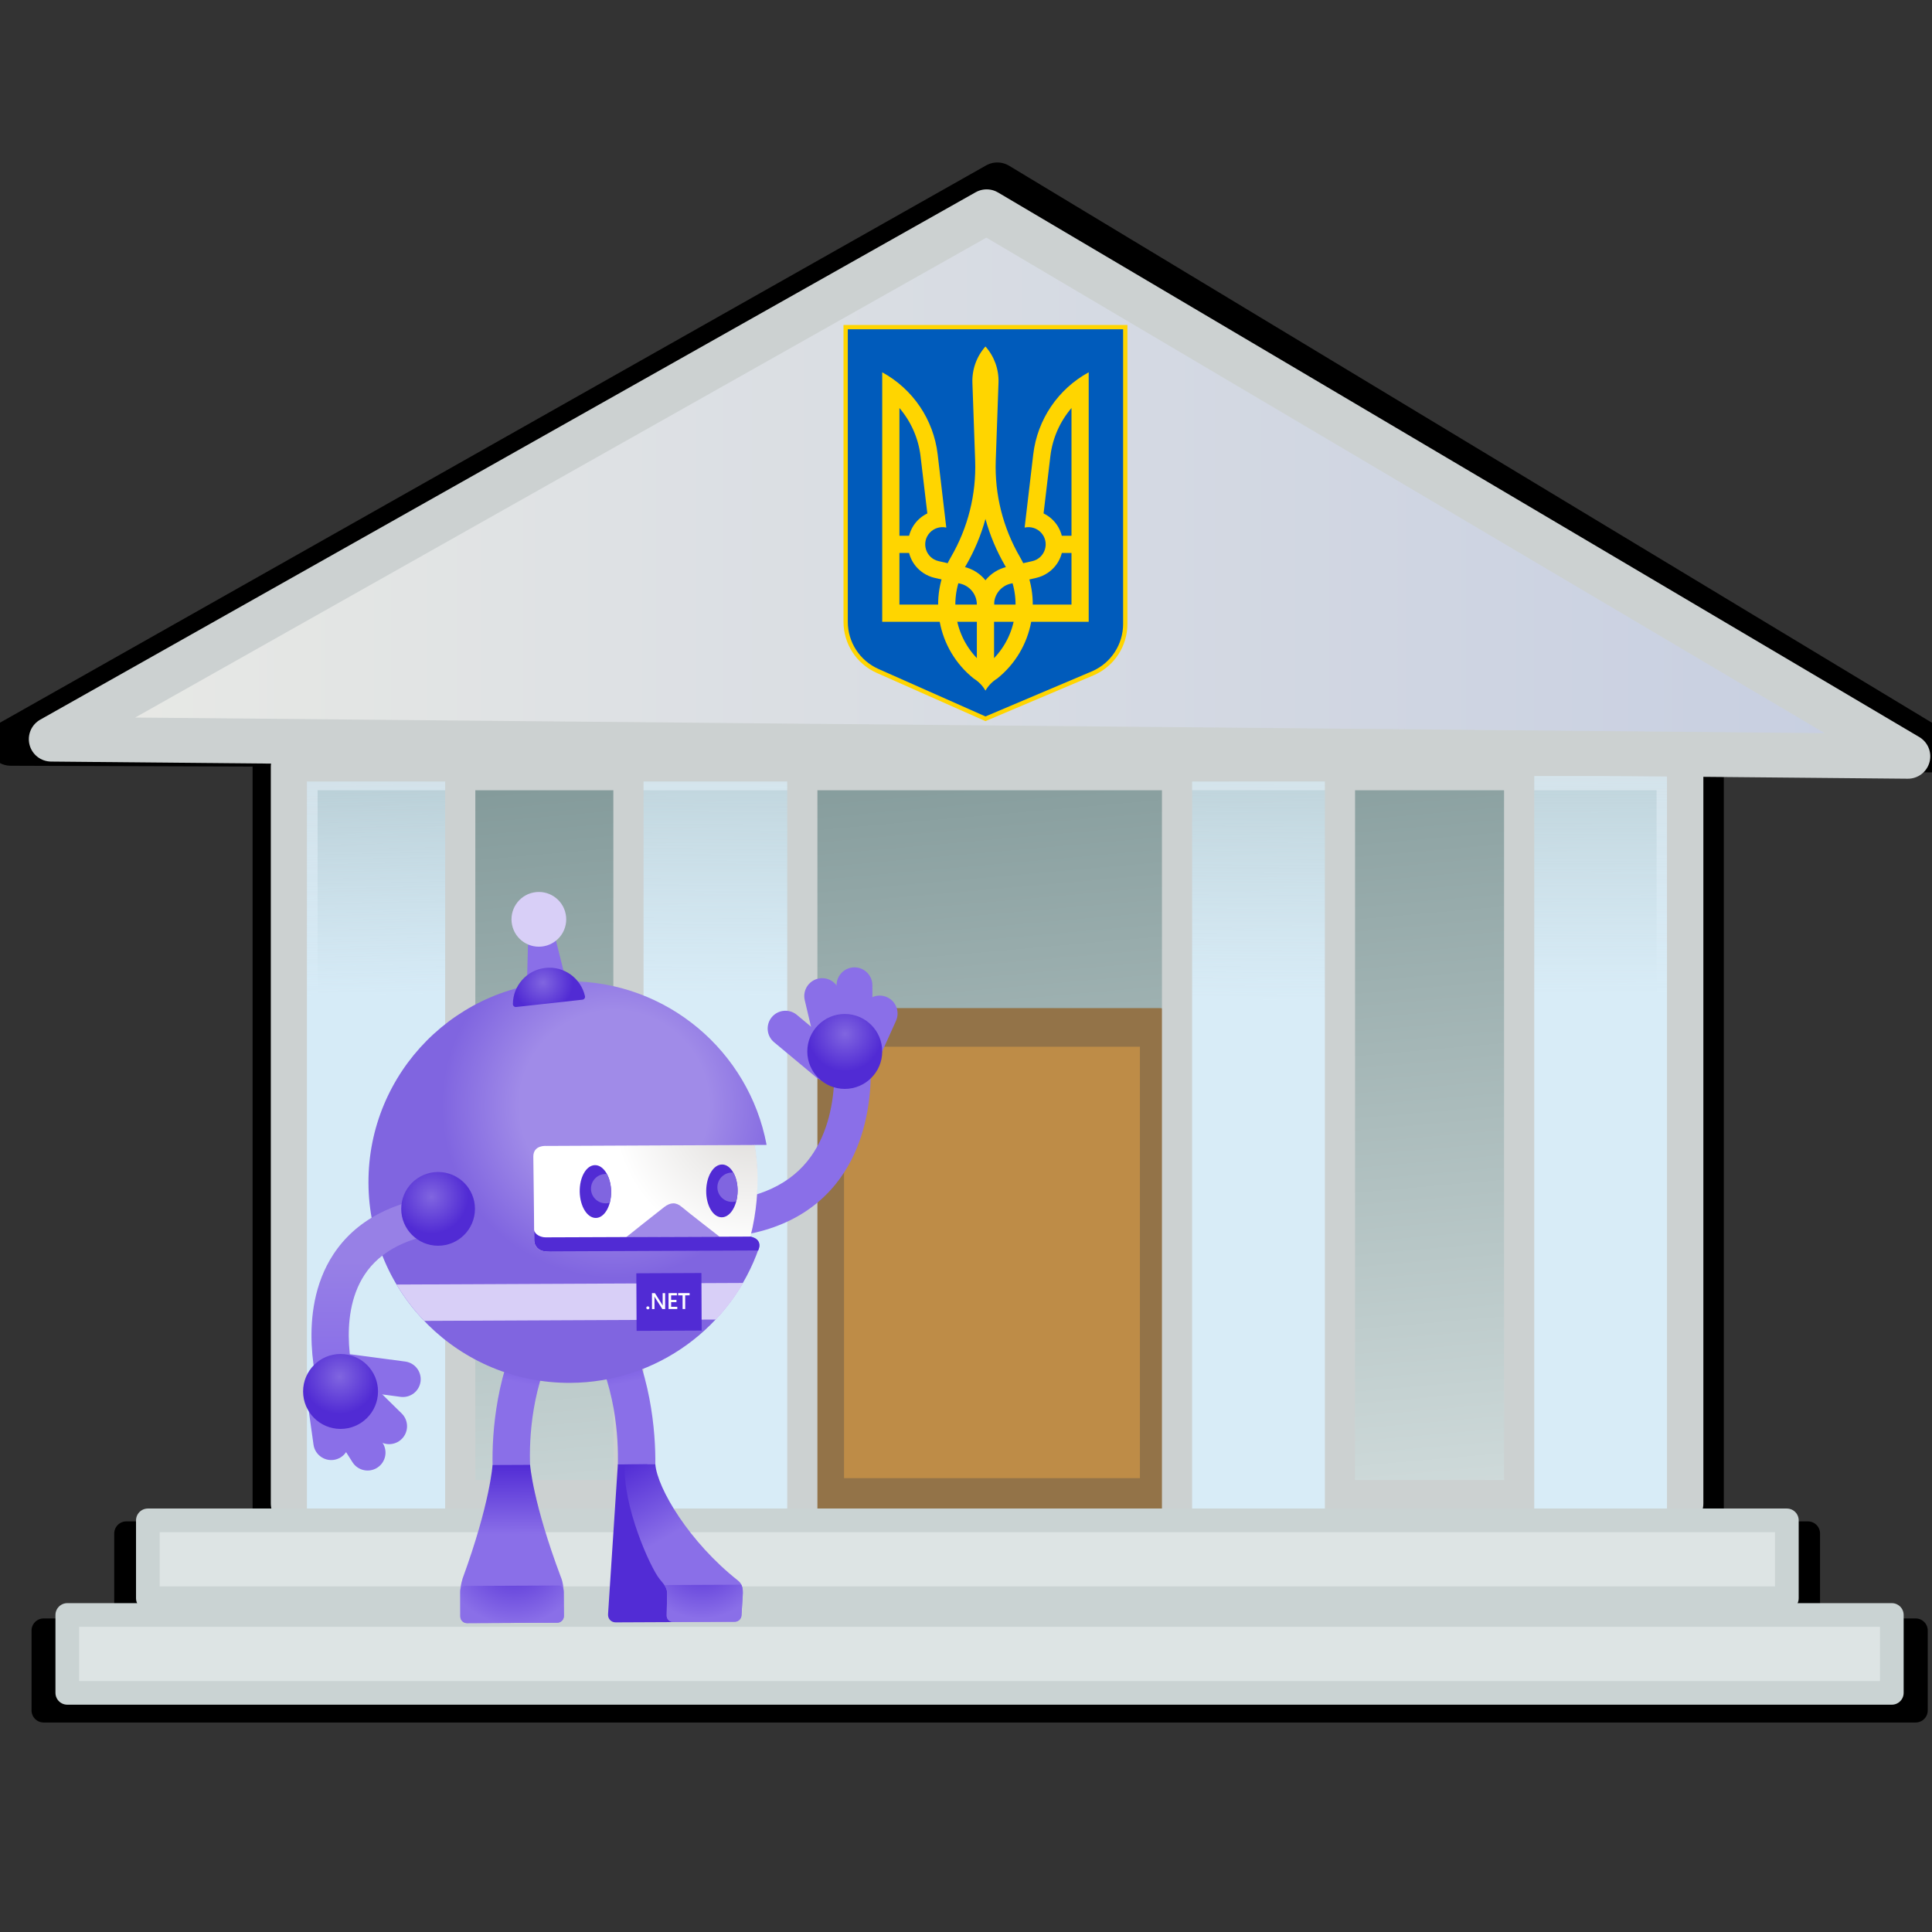<?xml version="1.0" encoding="utf-8"?>
<svg version="1.1" viewBox="0 0 64 64" xmlns="http://www.w3.org/2000/svg">
  <rect x="0" y="0" width="64" height="64" fill="#333333" stroke="none"/>
  <defs>
    <linearGradient id="f" x1="28.109" x2="31.291" y1="9.798" y2="38.807" gradientTransform="matrix(1.731, 0, 0, 1.388, -14.168, -2.6)" gradientUnits="userSpaceOnUse">
      <stop stop-color="#5d7a7a" offset="0"/>
      <stop stop-color="#d2dddd" offset="1"/>
    </linearGradient>
    <linearGradient id="e" x1="8.046" x2="50.489" y1="14.305" y2="14.305" gradientTransform="matrix(1.484, 0, 0, 1.484, -10.985, -5.195)" gradientUnits="userSpaceOnUse">
      <stop stop-color="#e9eae5" offset="0"/>
      <stop stop-color="#cfd7eb" stop-opacity=".957" offset="1"/>
    </linearGradient>
    <linearGradient id="d" x1="21.763" x2="21.499" y1="26.49" y2="13.263" gradientUnits="userSpaceOnUse" gradientTransform="matrix(1.484, 0, 0, 1.553, -19.555, -8.162)">
      <stop stop-color="#d6ebf7" offset="0"/>
      <stop stop-color="#d8ecf7" stop-opacity="0" offset="1"/>
    </linearGradient>
    <linearGradient id="c" x1="28.909" x2="29.013" y1="26.49" y2="9.985" gradientUnits="userSpaceOnUse" gradientTransform="matrix(1.484, 0, 0, 1.553, -19.555, -8.162)">
      <stop stop-color="#d8ecf7" offset="0"/>
      <stop stop-color="#d8ecf7" stop-opacity="0" offset="1"/>
    </linearGradient>
    <linearGradient id="b" x1="41.154" x2="41.258" y1="26.607" y2="11.624" gradientUnits="userSpaceOnUse" gradientTransform="matrix(1.484, 0, 0, 1.553, -19.555, -8.162)">
      <stop stop-color="#d8ecf7" offset="0"/>
      <stop stop-color="#d8ecf7" stop-opacity="0" offset="1"/>
    </linearGradient>
    <linearGradient id="a" x1="48.791" x2="48.771" y1="26.49" y2="11.975" gradientUnits="userSpaceOnUse" gradientTransform="matrix(1.484, 0, 0, 1.553, -19.555, -8.162)">
      <stop stop-color="#d8ecf7" offset="0"/>
      <stop stop-color="#d8ecf7" stop-opacity="0" offset="1"/>
    </linearGradient>
    <radialGradient id="gradient-1" cx="0" cy="0" r="1" gradientUnits="userSpaceOnUse" gradientTransform="matrix(26.406, 0, 0, 26.406, 194.542, -256.353)">
      <stop stop-color="#8065E0"/>
      <stop offset="1" stop-color="#512BD4"/>
    </radialGradient>
    <linearGradient id="gradient-2" x1="214.439" y1="303.482" x2="236.702" y2="409.505" gradientUnits="userSpaceOnUse" gradientTransform="matrix(1, 0, 0, 1, -187.462, -359.81)">
      <stop stop-color="#522CD5"/>
      <stop offset="0.44" stop-color="#8A6FE8"/>
    </linearGradient>
    <linearGradient id="gradient-3" x1="231.673" y1="404.144" x2="297.805" y2="522.048" gradientUnits="userSpaceOnUse" gradientTransform="matrix(1, 0, 0, 1, -187.462, -359.81)">
      <stop stop-color="#522CD5"/>
      <stop offset="0.44" stop-color="#8A6FE8"/>
    </linearGradient>
    <radialGradient id="gradient-4" cx="0" cy="0" r="1" gradientUnits="userSpaceOnUse" gradientTransform="matrix(45.832, -0.209, 0.209, 45.832, 93.774, 110.209)">
      <stop offset="0.034" stop-color="#522CD5"/>
      <stop offset="0.996" stop-color="#8A6FE8"/>
    </radialGradient>
    <linearGradient id="gradient-5" x1="166.061" y1="303.491" x2="144.763" y2="409.709" gradientUnits="userSpaceOnUse" gradientTransform="matrix(1, 0, 0, 1, -187.462, -359.81)">
      <stop stop-color="#522CD5"/>
      <stop offset="0.44" stop-color="#8A6FE8"/>
    </linearGradient>
    <linearGradient id="gradient-6" x1="146.739" y1="407.302" x2="147.246" y2="518.627" gradientUnits="userSpaceOnUse" gradientTransform="matrix(1, 0, 0, 1, -187.462, -359.81)">
      <stop stop-color="#522CD5"/>
      <stop offset="0.44" stop-color="#8A6FE8"/>
    </linearGradient>
    <radialGradient id="g" cx="0" cy="0" r="1" gradientUnits="userSpaceOnUse" gradientTransform="matrix(-50.247, 0.229, -0.229, -50.247, -38.831, 110.212)">
      <stop offset="0.034" stop-color="#522CD5"/>
      <stop offset="0.996" stop-color="#8A6FE8"/>
    </radialGradient>
    <radialGradient id="h" cx="0" cy="0" r="1" gradientUnits="userSpaceOnUse" gradientTransform="matrix(-140.934, 0.642, -0.642, -140.934, 31.757, -205.881)">
      <stop offset="0.474" stop-color="#A08BE8"/>
      <stop offset="0.862" stop-color="#8065E0"/>
    </radialGradient>
    <radialGradient id="i" cx="0" cy="0" r="1" gradientUnits="userSpaceOnUse" gradientTransform="matrix(-146.051, 0.665, -0.665, -146.051, 127.4, -201.071)">
      <stop offset="0.093" stop-color="#E1DFDD"/>
      <stop offset="0.657" stop-color="#fff"/>
    </radialGradient>
    <linearGradient id="j" x1="54.185" y1="217.159" x2="54.185" y2="357.022" gradientUnits="userSpaceOnUse" gradientTransform="matrix(1, 0, 0, 1, -187.462, -359.81)">
      <stop offset="0.334" stop-color="#9780E6"/>
      <stop offset="0.849" stop-color="#8A6FE8"/>
    </linearGradient>
    <radialGradient id="k" cx="0" cy="0" r="1" gradientUnits="userSpaceOnUse" gradientTransform="matrix(25.992, -0.118, 0.118, 25.992, -97.023, -141.523)">
      <stop stop-color="#8065E0"/>
      <stop offset="1" stop-color="#512BD4"/>
    </radialGradient>
    <radialGradient id="l" cx="0" cy="0" r="1" gradientUnits="userSpaceOnUse" gradientTransform="matrix(26.411, 0, 0, 26.411, -161.657, -14.767)">
      <stop stop-color="#8065E0"/>
      <stop offset="1" stop-color="#512BD4"/>
    </radialGradient>
    <radialGradient id="m" cx="0" cy="0" r="1" gradientUnits="userSpaceOnUse" gradientTransform="matrix(17.835, -11.233, 11.233, 17.835, -18.346, -292.443)">
      <stop stop-color="#8065E0"/>
      <stop offset="1" stop-color="#512BD4"/>
    </radialGradient>
  </defs>
  <path d="M 9.158 25.188 L 55.325 25.188 L 55.325 50.038 L 9.158 50.038 L 9.158 25.188 Z" stroke-width="1.581" stroke="#000" stroke-linejoin="round"/>
  <g transform="matrix(1.523, 0, 0, 1.594, -20.906, -9.25)" stroke="#000" stroke-linejoin="round">
    <path d="m19.813 20.545h3.636v17.273h-3.636z"/>
    <path d="m27.449 20.545h3.636v17.273h-3.636z"/>
    <path d="m47.085 20.545h3.636v17.273h-3.636z"/>
    <path d="m39.449 20.545h3.636v17.273h-3.636z"/>
  </g>
  <path d="M 1.445 54.013 L 63.459 54.013 L 63.459 56.66 L 1.445 56.66 L 1.445 54.013 Z" stroke-width=".8" stroke="#000" stroke-linejoin="round"/>
  <path d="M 0.354 24.609 L 33.038 6.139 L 64.004 24.829 L 0.354 24.609 Z" stroke-width="1.514px" stroke="#000" stroke-linejoin="round"/>
  <path d="M 4.184 50.798 L 59.891 50.798 L 59.891 53.445 L 4.184 53.445 L 4.184 50.798 Z" stroke-width=".8" stroke="#000" stroke-linejoin="round"/>
  <rect x="9.746" y="25.403" width="45.905" height="24.401" fill="url(#f)" stroke="#ccd1d1" stroke-linejoin="round" stroke-width="1.55"/>
  <rect x="27.321" y="34.034" width="11.079" height="15.571" fill="#be8c47" stroke="#937348" stroke-linejoin="round" stroke-width="1.279"/>
  <rect x="9.667" y="25.388" width="5.579" height="25.193" fill="url(#d)" stroke="#ccd1d1" stroke-linejoin="round"/>
  <rect x="20.818" y="25.388" width="5.76" height="25.193" fill="url(#c)" stroke="#ccd1d1" stroke-linejoin="round"/>
  <rect x="50.324" y="25.206" width="5.397" height="25.375" fill="url(#a)" stroke="#ccd1d1" stroke-linejoin="round"/>
  <rect x="38.991" y="25.388" width="5.397" height="25.193" fill="url(#b)" stroke="#ccd1d1" stroke-linejoin="round"/>
  <rect x="2.229" y="53.498" width="60.44" height="2.58" fill="#dde4e4" stroke="#cad3d3" stroke-linejoin="round" stroke-width=".784"/>
  <path d="M 1.697 24.486 L 32.684 7.015 L 63.201 25.054 L 1.697 24.486 Z" fill="url(#e)" stroke="#ccd1d1" stroke-linejoin="round" stroke-width="1.484px"/>
  <rect x="4.898" y="50.364" width="54.294" height="2.58" fill="#dde4e4" stroke="#cad3d3" stroke-linejoin="round" stroke-width=".784"/>
  <g style="" transform="matrix(0.047, 0, 0, 0.047, 18.851, 46.296)">
    <path d="M 96.97 -112.242 L 96.542 -137.929 C 128.897 -138.475 152.894 -148.075 167.846 -166.474 C 194.946 -199.814 185.431 -251.627 185.324 -252.151 L 210.551 -256.979 C 211.043 -254.378 222.335 -192.793 187.775 -150.28 C 167.814 -125.717 137.257 -112.916 96.97 -112.242 L 96.97 -112.242 Z" fill="#8A6FE8"/>
    <path d="M 144.492 -250.45 L 174.364 -225.565 C 179.683 -221.134 187.593 -221.851 192.035 -227.171 C 196.466 -232.49 195.749 -240.4 190.429 -244.841 L 160.557 -269.726 C 155.238 -274.156 147.328 -273.44 142.886 -268.12 C 138.455 -262.79 139.172 -254.881 144.492 -250.45 Z M 219.713 -241.748 L 230.458 -265.584 C 233.273 -271.952 230.394 -279.401 224.026 -282.227 C 217.658 -285.042 210.208 -282.163 207.383 -275.794 L 196.369 -251.349 L 219.713 -241.748 L 219.713 -241.748 Z" fill="#8A6FE8"/>
    <path d="M 213.901 -254.635 L 213.772 -290.693 C 213.719 -297.661 208.036 -303.269 201.068 -303.216 C 194.1 -303.162 188.492 -297.479 188.545 -290.511 L 188.556 -263.7 L 213.901 -254.635 L 213.901 -254.635 Z" fill="#8A6FE8"/>
    <path d="M 198.991 -250.739 L 190.675 -285.855 C 189.081 -292.641 182.295 -296.847 175.509 -295.252 C 168.723 -293.658 164.517 -286.872 166.112 -280.086 L 174.578 -244.328 L 198.991 -250.739 L 198.991 -250.739 Z" fill="#8A6FE8"/>
    <path d="M 194.314 -217.549 C 208.897 -217.549 220.719 -229.37 220.719 -243.953 C 220.719 -258.536 208.897 -270.357 194.314 -270.357 C 179.732 -270.357 167.91 -258.536 167.91 -243.953 C 167.91 -229.37 179.732 -217.549 194.314 -217.549 L 194.314 -217.549 Z" fill="url(#gradient-1)"/>
    <path d="M 60.805 47.169 C 61.051 24.917 57.883 -20.249 34.914 -58.074 L 12.46 -44.438 C 33.298 -10.135 34.861 29.905 34.379 47.372 C 34.336 48.817 47.801 50.123 60.805 47.169 L 60.805 47.169 Z" fill="url(#gradient-2)"/>
    <path d="M 34.379 47.126 L 55.175 47.03 L 74.59 158.255 L 32.849 158.448 C 29.67 158.459 27.262 155.901 27.476 152.722 L 34.379 47.126 L 34.379 47.126 Z" fill="#522CD5"/>
    <path d="M 119.104 129.004 C 122.711 131.851 122.647 135.972 122.369 140.317 L 121.502 153.642 C 121.341 156.029 119.265 157.988 116.878 157.999 L 73.37 158.202 C 70.663 158.213 68.618 156.029 68.8 153.332 L 69.089 139.525 C 69.421 134.505 67.73 132.664 63.845 127.934 C 57.187 119.853 37.505 75.81 39.378 47.115 L 60.794 47.019 C 62.229 64.048 84.705 101.872 119.104 129.004 L 119.104 129.004 Z" fill="url(#gradient-3)"/>
    <path d="M 122.358 140.317 C 122.561 137.278 122.615 134.366 121.427 131.905 L 67.173 132.151 C 68.672 134.356 69.303 136.282 69.1 139.504 L 68.811 153.311 C 68.629 156.018 70.684 158.202 73.381 158.18 L 116.878 157.988 C 119.265 157.977 121.341 156.018 121.502 153.632 L 122.358 140.317 L 122.358 140.317 Z" fill="url(#gradient-4)"/>
    <path d="M -53.91 47.661 C -54.359 25.41 -51.598 -19.789 -28.972 -57.817 L -6.389 -44.385 C -26.917 -9.889 -28.116 30.162 -27.473 47.618 C -27.42 49.074 -40.884 50.508 -53.91 47.661 L -53.91 47.661 Z" fill="url(#gradient-5)"/>
    <path d="M -76.664 137.342 C -76.697 134.377 -76.258 131.765 -75.005 127.42 C -55.58 74.322 -53.942 47.554 -53.942 47.554 L -27.463 47.436 C -27.463 47.436 -25.643 73.702 -5.746 126.617 C -4.173 130.385 -3.991 133.831 -3.788 137.021 L -3.67 154.006 C -3.659 156.564 -5.746 158.673 -8.304 158.684 L -9.589 158.694 L -70.681 158.972 L -71.966 158.983 C -74.537 158.994 -76.63 156.92 -76.643 154.349 L -76.664 137.342 L -76.664 137.342 Z" fill="url(#gradient-6)"/>
    <path d="M -76.664 137.342 C -76.664 136.86 -76.654 136.389 -76.632 135.929 C -76.493 134.452 -75.819 132.793 -72.587 132.772 L -7.255 132.472 C -4.901 132.557 -4.119 134.366 -3.873 135.501 C -3.841 136.004 -3.798 136.518 -3.766 137.01 L -3.649 153.996 C -3.641 155.545 -4.408 156.995 -5.693 157.859 C -6.457 158.38 -7.358 158.663 -8.283 158.673 L -9.567 158.684 L -70.66 158.962 L -71.934 158.972 C -74.503 158.98 -76.595 156.908 -76.611 154.338 L -76.664 137.342 L -76.664 137.342 Z" fill="url(#g)"/>
    <path d="M 127.517 -113.462 C 136.7 -149.403 130.546 -178.033 130.546 -178.033 L 138.99 -178.076 L 139.194 -178.236 C 126.8 -244.06 68.864 -293.711 -0.513 -293.39 C -78.666 -293.037 -141.739 -229.386 -141.386 -151.233 C -141.032 -73.079 -77.382 -10.007 0.772 -10.36 C 62.443 -10.638 114.716 -50.336 133.842 -105.467 C 134.41 -107.811 134.335 -112.006 127.517 -113.462 L 127.517 -113.462 Z" fill="url(#h)"/>
    <path d="M 122.775 -80.775 L -121.585 -79.662 C -116.078 -70.414 -109.539 -61.822 -102.095 -54.049 L 103.51 -54.981 C 110.891 -62.818 117.354 -71.472 122.775 -80.775 L 122.775 -80.775 Z" fill="#D8CFF7"/>
    <path d="M 47.6 -47.016 L 93.462 -47.225 L 93.278 -87.789 L 47.415 -87.58 L 47.6 -47.016 Z" fill="#512BD4"/>
    <path d="M 55.539 -62.184 C 55.229 -62.184 54.972 -62.28 54.758 -62.483 C 54.552 -62.673 54.436 -62.941 54.437 -63.222 C 54.437 -63.511 54.544 -63.768 54.758 -63.971 C 54.964 -64.178 55.247 -64.291 55.539 -64.282 C 55.85 -64.282 56.106 -64.175 56.32 -63.971 C 56.756 -63.572 56.762 -62.887 56.331 -62.483 C 56.113 -62.288 55.831 -62.182 55.539 -62.184 Z M 67.73 -62.376 L 65.75 -62.376 L 60.505 -70.607 C 60.373 -70.813 60.263 -71.031 60.174 -71.26 L 60.131 -71.26 C 60.174 -71.024 60.195 -70.511 60.195 -69.719 L 60.206 -62.366 L 58.45 -62.366 L 58.429 -73.582 L 60.537 -73.582 L 65.6 -65.545 C 65.814 -65.213 65.953 -64.977 66.017 -64.86 L 66.049 -64.86 C 65.996 -65.159 65.975 -65.662 65.975 -66.369 L 65.964 -73.593 L 67.708 -73.593 L 67.73 -62.376 L 67.73 -62.376 Z M 76.271 -62.398 L 70.127 -62.387 L 70.106 -73.604 L 76.003 -73.615 L 76.003 -72.031 L 71.925 -72.02 L 71.936 -68.841 L 75.693 -68.852 L 75.693 -67.278 L 71.936 -67.268 L 71.947 -63.95 L 76.271 -63.96 L 76.271 -62.398 L 76.271 -62.398 Z M 84.983 -72.052 L 81.836 -72.041 L 81.858 -62.409 L 80.038 -62.409 L 80.017 -72.041 L 76.881 -72.031 L 76.881 -73.615 L 84.972 -73.636 L 84.983 -72.052 Z" fill="#fff"/>
    <path d="M 127.817 -113.473 C 136.893 -148.974 130.995 -177.327 130.846 -178.012 L -15.978 -177.348 C -15.978 -177.348 -25.236 -178.247 -25.194 -169.792 C -25.151 -161.347 -24.701 -137.469 -24.584 -111.064 C -24.562 -105.638 -20.099 -103.037 -16.599 -103.059 C -16.588 -103.059 124.156 -107.597 127.817 -113.473 L 127.817 -113.473 Z" fill="url(#i)"/>
    <path d="M 40.223 -113.012 C 40.223 -113.012 62.721 -130.983 67.109 -134.311 C 71.497 -137.64 75.35 -137.833 79.407 -134.365 C 83.463 -130.897 106.154 -113.312 106.154 -113.312 L 40.223 -113.012 Z" fill="#A08BE8"/>
    <path d="M 133.286 -103.669 C 133.286 -103.669 137.481 -111.396 127.817 -113.462 C 127.827 -113.505 -16.535 -112.916 -16.535 -112.916 C -19.896 -112.905 -24.23 -114.885 -24.616 -118.139 C -24.605 -115.806 -24.584 -113.441 -24.573 -111.054 C -24.552 -106.13 -20.88 -103.54 -17.584 -103.112 C -17.252 -103.08 -16.92 -103.037 -16.588 -103.037 L -6.72 -103.08 L 133.286 -103.669 L 133.286 -103.669 Z M 18.938 -126.596 C 25.049 -126.715 29.84 -135.143 29.64 -145.42 C 29.439 -155.698 24.323 -163.932 18.212 -163.813 C 12.101 -163.694 7.31 -155.266 7.511 -144.989 C 7.711 -134.711 12.827 -126.477 18.938 -126.596 Z M 118.787 -145.543 C 118.894 -155.821 114.026 -164.205 107.915 -164.269 C 101.804 -164.332 96.763 -156.052 96.656 -145.773 C 96.549 -135.495 101.416 -127.111 107.528 -127.047 C 113.639 -126.984 118.68 -135.265 118.787 -145.543 Z" fill="#512BD4"/>
    <path d="M 18.443 -154.519 C 20.69 -156.788 23.73 -157.794 26.695 -157.548 C 28.45 -154.315 29.552 -150.077 29.649 -145.421 C 29.707 -142.682 29.386 -139.948 28.696 -137.297 C 25.084 -136.251 21.19 -137.243 18.517 -139.888 C 14.45 -143.901 14.418 -150.462 18.443 -154.519 Z M 107.534 -155.525 C 109.702 -157.712 112.729 -158.822 115.797 -158.554 C 117.702 -155.182 118.847 -150.601 118.794 -145.571 C 118.762 -143.002 118.43 -140.551 117.841 -138.325 C 114.331 -137.287 110.381 -138.132 107.599 -140.894 C 103.542 -144.918 103.51 -151.468 107.534 -155.525 L 107.534 -155.525 Z" fill="#8065E0"/>
    <path d="M -175.828 -2.793 C -176.545 -5.094 -193.188 -59.669 -166.142 -100.907 C -150.515 -124.732 -124.154 -138.775 -87.796 -142.66 L -85.013 -116.534 C -113.119 -113.537 -132.994 -103.465 -144.104 -86.608 C -164.364 -55.869 -150.89 -11.077 -150.751 -10.627 L -175.828 -2.793 L -175.828 -2.793 Z" fill="url(#j)"/>
    <path d="M -92.312 -107.008 C -77.96 -107.008 -66.325 -118.643 -66.325 -132.995 C -66.325 -147.347 -77.96 -158.982 -92.312 -158.982 C -106.664 -158.982 -118.299 -147.347 -118.299 -132.995 C -118.299 -118.643 -106.664 -107.008 -92.312 -107.008 Z" fill="url(#k)"/>
    <path d="M -115.452 -25.376 L -153.994 -30.503 C -160.865 -31.413 -167.169 -26.596 -168.09 -19.725 C -169 -12.854 -164.183 -6.55 -157.312 -5.629 L -118.77 -0.502 C -111.899 0.407 -105.595 -4.409 -104.674 -11.28 C -103.764 -18.152 -108.591 -24.466 -115.452 -25.376 Z M -183.727 7.375 L -180.109 33.266 C -179.092 40.158 -172.692 44.921 -165.799 43.915 C -158.906 42.898 -154.144 36.498 -155.149 29.605 L -158.864 3.051 L -183.727 7.375 L -183.727 7.375 Z" fill="#8A6FE8"/>
    <path d="M -171.942 15.178 L -152.613 45.617 C -148.856 51.482 -141.053 53.195 -135.188 49.438 C -129.323 45.681 -127.611 37.879 -131.368 32.013 L -145.667 9.334 L -171.943 15.178 L -171.942 15.178 Z" fill="#8A6FE8"/>
    <path d="M -161.411 3.929 L -135.659 29.209 C -130.693 34.101 -122.709 34.036 -117.818 29.07 C -112.926 24.104 -112.99 16.119 -117.946 11.228 L -144.168 -14.513 L -161.411 3.929 L -161.411 3.929 Z" fill="#8A6FE8"/>
    <path d="M -161.058 22.102 C -146.475 22.102 -134.653 10.281 -134.653 -4.302 C -134.653 -18.885 -146.475 -30.706 -161.058 -30.706 C -175.64 -30.706 -187.462 -18.885 -187.462 -4.302 C -187.462 10.281 -175.64 22.102 -161.058 22.102 Z" fill="url(#l)"/>
    <path d="M -2.732 -296.18 L -29.643 -293.22 L -28.901 -321.269 L -9.574 -323.392 L -2.732 -296.179 L -2.732 -296.18 Z" fill="#8A6FE8"/>
    <path d="M -17.444 -318.163 C -7.007 -320.289 -0.269 -330.473 -2.395 -340.911 C -4.521 -351.349 -14.705 -358.087 -25.143 -355.961 C -35.58 -353.835 -42.318 -343.65 -40.192 -333.212 C -38.066 -322.775 -27.882 -316.037 -17.444 -318.163 L -17.444 -318.163 Z" fill="#D8CFF7"/>
    <path d="M 9.423 -280.425 C 10.64 -280.564 11.486 -281.719 11.222 -282.91 C 8.389 -295.528 -3.539 -304.273 -16.689 -302.817 C -29.84 -301.373 -39.576 -290.237 -39.597 -277.311 C -39.599 -276.087 -38.513 -275.151 -37.294 -275.278 L 9.423 -280.425 Z" fill="url(#m)"/>
  </g>
  <g style="" transform="matrix(0.057, 0, 0, 0.057, 30.904, 16.155)">
    <path d="M -50.715 -93.308 L 111.785 -93.308 L 111.785 79.192 C 111.785 91.55 104.503 102.746 93.207 107.758 L 30.535 134.31 L -32.137 106.508 C -43.433 101.496 -50.715 90.3 -50.715 77.942 L -50.715 -93.308 Z" fill="#005bbb" stroke="#ffd500" stroke-width="2.5"/>
    <path d="M 36.52 -15.734 C 35.827 3.89 40.699 23.31 50.574 40.283 C 64.286 63.85 58.661 93.906 37.355 110.92 C 34.535 112.66 32.191 115.073 30.535 117.942 C 28.878 115.073 26.534 112.66 23.714 110.92 C 2.408 93.906 -3.216 63.85 10.495 40.283 C 20.371 23.31 25.243 3.89 24.549 -15.734 L 22.949 -60.995 C 22.676 -68.73 25.392 -76.273 30.535 -82.058 C 35.677 -76.273 38.393 -68.73 38.12 -60.995 L 36.52 -15.734 Z M 35.535 99.067 C 49.411 84.578 52.019 62.653 41.93 45.312 C 36.976 36.797 33.146 27.676 30.535 18.176 C 27.924 27.676 24.093 36.797 19.139 45.312 C 9.05 62.653 11.658 84.578 25.535 99.067 L 25.535 67.942 L 35.535 67.942 L 35.535 99.067 Z" style="fill: rgb(255, 213, 0);"/>
    <path id="path-1" d="M 58.314 -19.382 C 60.69 -39.558 72.7 -57.33 90.535 -67.058 L 90.535 77.942 L 30.535 77.942 L 25.535 67.942 C 25.535 57.419 32.829 48.301 43.096 45.991 L 57.73 42.698 C 65.24 41.008 68.105 31.822 62.886 26.163 C 60.455 23.527 56.798 22.394 53.302 23.194 L 58.314 -19.382 Z M 64.313 14.971 C 78.147 21.729 79.478 40.928 66.709 49.529 C 64.649 50.917 62.348 51.909 59.925 52.454 L 45.291 55.747 C 39.587 57.03 35.535 62.096 35.535 67.942 L 80.535 67.942 L 80.535 -46.292 C 73.754 -38.369 69.478 -28.611 68.251 -18.255 L 64.313 14.971 Z M 72.535 27.942 L 82.535 27.942 L 82.535 37.942 L 72.535 37.942 L 72.535 27.942 Z" style="fill: rgb(255, 213, 0);"/>
    <path d="M 3.314 30.267 C 5.69 50.442 17.7 68.214 35.535 77.942 L 35.535 -67.058 L -24.465 -67.058 L -29.465 -57.058 C -29.465 -46.534 -22.171 -37.417 -11.904 -35.107 L 2.73 -31.814 C 10.24 -30.124 13.105 -20.938 7.886 -15.279 C 5.455 -12.642 1.798 -11.51 -1.698 -12.31 L 3.314 30.267 Z M 9.313 -4.087 C 23.147 -10.845 24.478 -30.044 11.709 -38.645 C 9.649 -40.033 7.348 -41.025 4.925 -41.57 L -9.709 -44.863 C -15.413 -46.146 -19.465 -51.212 -19.465 -57.058 L 25.535 -57.058 L 25.535 57.177 C 18.754 49.254 14.478 39.495 13.251 29.139 L 9.313 -4.087 Z M 17.535 -17.058 L 27.535 -17.058 L 27.535 -27.058 L 17.535 -27.058 L 17.535 -17.058 Z" transform="matrix(-1, 0, 0, -1, 6.07, 10.884)" style="fill: rgb(255, 213, 0);"/>
  </g>
</svg>